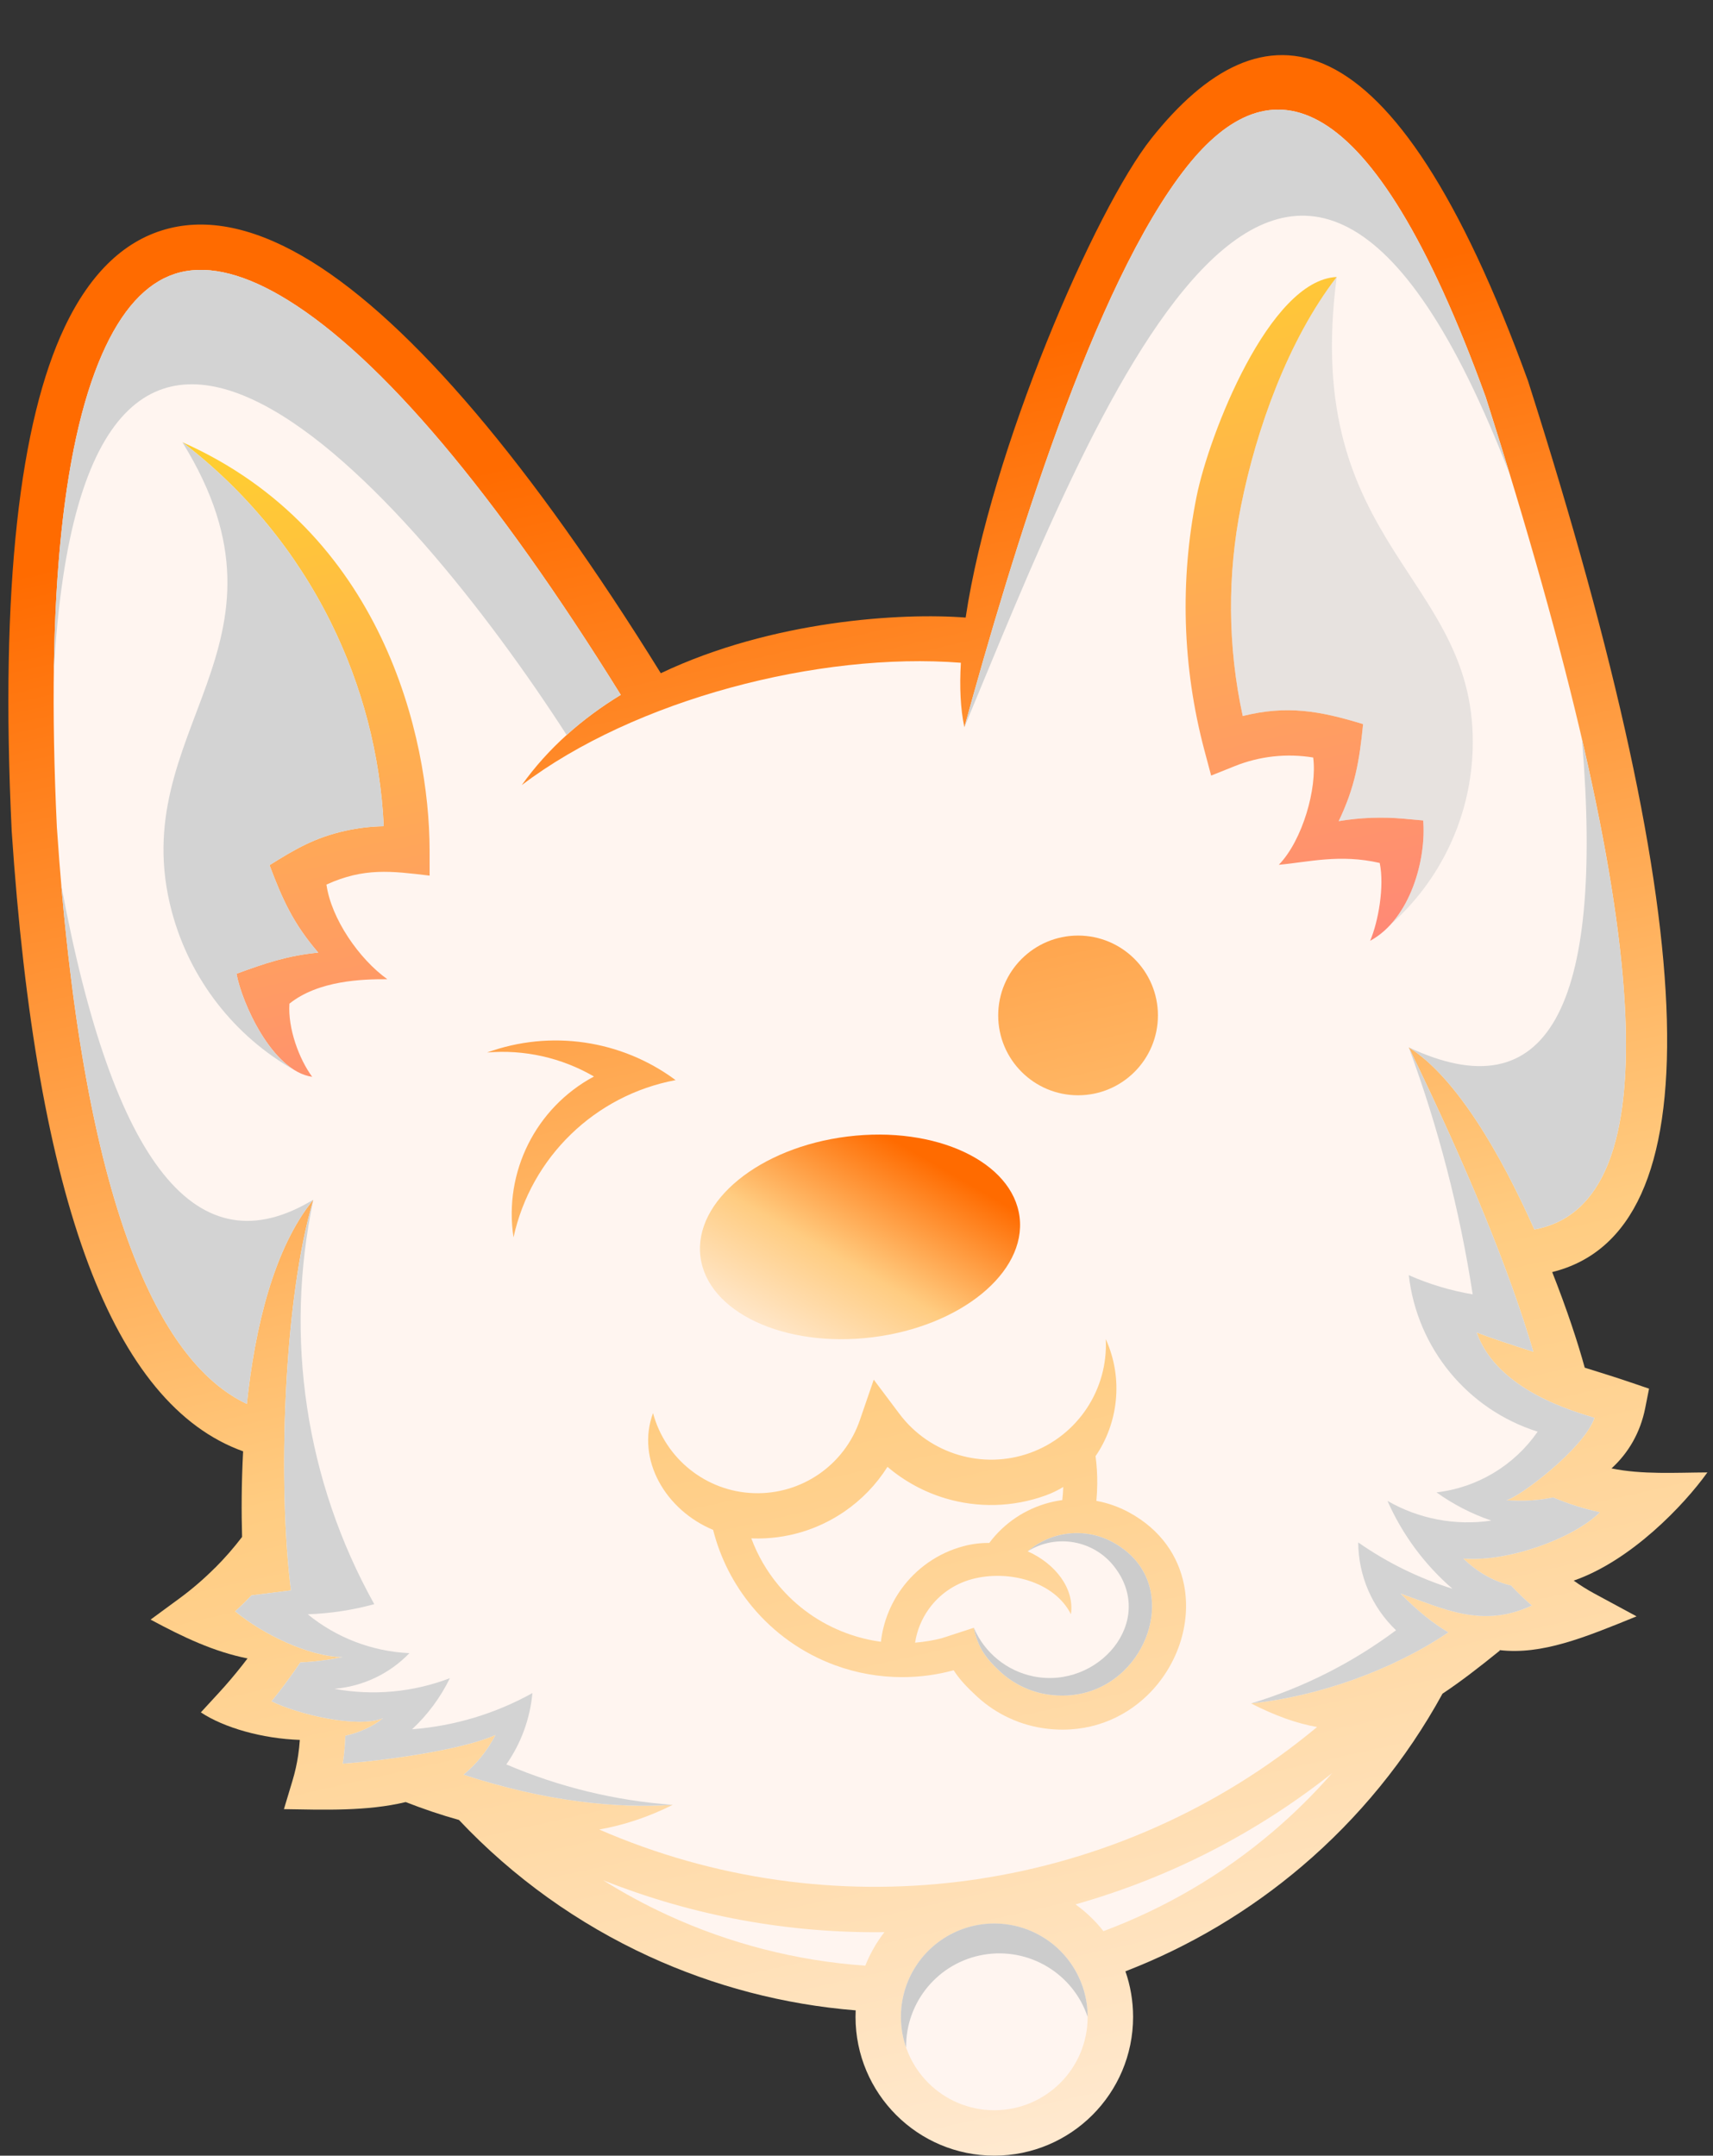 <?xml version="1.0" encoding="UTF-8"?><svg id="Layer_1" xmlns="http://www.w3.org/2000/svg" xmlns:xlink="http://www.w3.org/1999/xlink" viewBox="0 0 2083.96 2622.88"><rect x="0" y="0" width="2083.96" height="2622.88" fill="#333333" stroke="none"/><defs><style>.cls-1{fill:url(#linear-gradient-2);}.cls-2{fill:url(#linear-gradient-6);}.cls-3{clip-path:url(#clippath-2);}.cls-4{fill:#fff5f0;}.cls-5{clip-path:url(#clippath-6);}.cls-6{fill:#d3d3d3;}.cls-6,.cls-7,.cls-8{fill-rule:evenodd;}.cls-9{clip-path:url(#clippath-1);}.cls-10{clip-path:url(#clippath-4);}.cls-11{fill:url(#linear-gradient-5);}.cls-12{clip-path:url(#clippath);}.cls-13{clip-rule:evenodd;}.cls-13,.cls-14{fill:none;}.cls-15{clip-path:url(#clippath-3);}.cls-16{fill:url(#linear-gradient-7);}.cls-7{opacity:.47;}.cls-7,.cls-8{fill:#ccc;}.cls-17{fill:url(#linear-gradient-3);}.cls-18{clip-path:url(#clippath-5);}.cls-19{fill:url(#linear-gradient);}.cls-20{fill:url(#linear-gradient-4);}</style><clipPath id="clippath"><path id="SVGID" class="cls-14" d="M1754.9,2060.74c-44.16,80.72-102.34,151.52-170.81,209.82-63.85,54.36-136.51,97.73-214.95,128.01,6.04,17.37,9.33,36.04,9.33,55.47,0,46.61-18.91,88.82-49.46,119.37-30.55,30.56-72.77,49.46-119.38,49.46s-88.82-18.9-119.37-49.46c-30.55-30.55-49.46-72.76-49.46-119.37,0-2.67,.06-5.31,.19-7.95-87.38-7.04-172.54-29.42-251.6-65.77-85.91-39.5-164.58-95.41-231.04-165.91-21.56-5.98-43.15-13.34-64.82-21.76-46.88,11.35-99.66,9.38-148.11,8.6l10.47-34.81c3-9.99,5.28-20.16,6.81-30.41,.97-6.44,1.66-12.79,2.06-19.02-45.55-1.49-92.42-14.86-120.41-33.49l21.85-23.75c9.81-10.66,19.32-21.86,28.51-33.55,2.18-2.78,4.33-5.55,6.43-8.33-40.84-8.2-77.68-25.56-117.93-47.26l35.17-25.83c15.11-11.1,29.53-23.51,43.12-37.1h.1c11.75-11.74,22.75-24.33,32.92-37.67-.88-30.16-.78-65.97,1.26-104.14-79.06-28.36-141.82-104.27-188.24-227.74-47.09-125.22-78.22-301.19-93.37-527.9v-.54C0,713.53,24.37,512.78,78.49,398.34c32.14-67.96,75.23-107.6,127.6-120.55,51.51-12.74,109.73,1.36,173.18,40.62,121.48,75.17,267.12,246.54,424.63,500.72,135.74-64.56,293.57-73.77,370.87-67.69,30.26-203.13,157.38-496.71,226.04-583.12C1534.56,0,1692.68,5.62,1859.12,464.07l.32,1.08c214.89,673.34,224.51,1034.2,28.9,1082.63,17.68,44.75,31.34,86.07,39.57,116.33,20.32,6.3,39.43,12.31,55.33,17.73l22.93,7.81-4.68,23.6c-5.91,29.81-20.42,54.69-41.03,73.44h.05c37.57,7.67,78.29,5.03,116.62,4.86-28.05,39.3-92.56,107.3-162.63,131.65,8.08,5.79,16.44,11.03,25.03,15.68l51.43,27.8c-63.4,25.85-115.12,47.11-166.75,41.06l.45,.55c-25.07,20.32-47.93,37.99-69.76,52.45"/></clipPath><linearGradient id="linear-gradient" x1="1419.41" y1="2988.2" x2="704.46" y2="-188.05" gradientTransform="matrix(1, 0, 0, 1, 0, 0)" gradientUnits="userSpaceOnUse"><stop offset="0" stop-color="#fff5f0"/><stop offset=".42" stop-color="#ffcc81"/><stop offset=".78" stop-color="#ff6b00"/></linearGradient><clipPath id="clippath-1"><path id="SVGID-2" class="cls-14" d="M1332.8,1771.74c1.5,11.24,2.18,22.6,2.06,34-.07,6.88-.42,13.7-1.06,20.43,13.63,2.48,27.08,7.14,39.88,14.11,38.75,21.13,59.93,53.32,66.79,88.2,4.67,23.79,2.52,48.75-5.37,72.12-7.81,23.13-21.3,44.79-39.35,62.24-29.61,28.62-71.43,46.1-120.7,40.71-33.07-3.61-63.02-17.77-86.27-39.15-11.92-10.97-21.36-20.77-28.59-32.11-20.4,5.56-41.54,8.37-62.82,8.35-27.6-.03-55.3-4.82-81.79-14.59-39.75-14.65-74.12-39.41-100.37-70.99-22.43-26.97-38.88-58.85-47.66-93.59-57.83-24.04-93.9-85.54-73.11-142.1,15,55.81,64.8,95.46,122.58,97.42,28.97,.98,56.56-7.54,79.23-23.15,22.63-15.58,40.42-38.31,49.83-65.75l16.89-49.2,31.26,41.64c18.37,24.47,43.74,41.53,71.76,49.88,27.98,8.34,58.56,7.95,87.35-2.48,57.71-20.89,94.99-77.12,91.88-138.4,22.18,49.08,14.52,103.26-12.39,142.4"/></clipPath><linearGradient id="linear-gradient-2" x1="1364.08" y1="3000.66" x2="649.13" y2="-175.6" xlink:href="#linear-gradient"/><clipPath id="clippath-2"><path id="SVGID-3" class="cls-14" d="M522.62,1034.31l.04,31.1c-46.82-5.6-79.73-9.94-125.53,10.89,5.87,41.62,39.72,90.54,74.11,115.18-29.94-.22-83.83,1.39-119.15,29.72-1.97,30.21,11.67,67.23,27.71,89.02-49.12-7.11-85.9-91.12-92.09-125.43,34.11-12.56,62.37-22.18,99.43-25.71-30.41-35.46-43.28-64.09-59.26-106.41,31.13-19.45,54.91-33.48,92.01-41.76,15.44-3.45,31.17-5.33,46.96-5.62-4.14-86.99-26.38-171.25-64.28-247.8-42.04-84.93-103.39-160.33-180.71-219.44,243.57,108.15,300.6,359.48,300.76,496.25"/></clipPath><linearGradient id="linear-gradient-3" x1="864.95" y1="3113" x2="150" y2="-63.26" gradientTransform="matrix(1, 0, 0, 1, 0, 0)" gradientUnits="userSpaceOnUse"><stop offset="0" stop-color="#f0f"/><stop offset="1" stop-color="#ff0"/></linearGradient><clipPath id="clippath-3"><path id="SVGID-4" class="cls-14" d="M1626.2,337.04c-59.29,76.99-97.72,185.15-116.37,278.18-16.79,83.75-16.47,170.89,2.04,256,53.89-13.48,93.91-6.23,146.42,9.83-4.48,45.04-9.91,76.85-29.7,118.08,26-4.38,52.79-5.4,79.7-2.95l23.12,2.11c3.9,46.62-15.29,119.69-64.57,146.44,9.94-23.18,17.59-66.24,11.66-94.73-48.6-11.22-87.11-.96-122.74,2.22,28.9-29.88,46.83-93.1,41.81-130.52-32.14-5.28-64.99-1.71-95.27,10.41l-28.88,11.57-8.03-30.14c-27.29-102.35-30-208.07-9.74-309.12,15.14-75.56,88.57-263.97,170.56-267.39"/></clipPath><linearGradient id="linear-gradient-4" x1="2058.81" y1="2844.27" x2="1343.86" y2="-331.98" xlink:href="#linear-gradient-3"/><clipPath id="clippath-4"><path id="SVGID-5" class="cls-13" d="M1031.15,1382.85c107.22-13.26,200.89,30.67,209.23,98.12,8.34,67.46-71.81,132.88-179.02,146.14-107.22,13.26-200.89-30.67-209.24-98.13-8.34-67.46,71.81-132.88,179.03-146.14"/></clipPath><linearGradient id="linear-gradient-5" x1="937" y1="1694.2" x2="1155.49" y2="1315.76" xlink:href="#linear-gradient"/><clipPath id="clippath-5"><path id="SVGID-6" class="cls-13" d="M1311.53,1138.35c53.65,0,97.15,43.5,97.15,97.16s-43.5,97.16-97.15,97.16-97.16-43.5-97.16-97.16,43.5-97.16,97.16-97.16"/></clipPath><linearGradient id="linear-gradient-6" x1="1692.22" y1="2926.79" x2="977.27" y2="-249.46" xlink:href="#linear-gradient"/><clipPath id="clippath-6"><path id="SVGID-7" class="cls-13" d="M722.56,1309.83c-70.75,37.95-109.95,116.35-97.86,195.72,21.36-97.58,99.01-172.92,197.19-191.34-65.96-48.96-152.09-61.58-229.32-33.59,45.31-3.86,90.7,6.33,130,29.21"/></clipPath><linearGradient id="linear-gradient-7" x1="1086.3" y1="3063.18" x2="371.35" y2="-113.08" xlink:href="#linear-gradient"/></defs><g class="cls-12"><rect class="cls-19" width="2083.96" height="2622.88"/></g><path class="cls-4" d="M755.19,845.44c-152.42-245.56-291.23-409.86-404.85-480.17-50.44-31.21-94.55-42.96-131.08-33.93-35.66,8.82-66.32,38.57-90.9,90.55-50.37,106.49-72.83,298.26-59.17,584.68,14.83,221.38,44.8,392.11,89.94,512.14,37.4,99.47,84.46,162.64,141.18,189.51,9.77-92.63,32.69-189.36,80.96-248.59-36.74,122.31-43.47,347.67-27.29,475.44l-47.99,6.07c-1.81,1.88-3.64,3.73-5.48,5.58l.06,.05c-4.69,4.7-9.52,9.3-14.47,13.81,32.75,27.17,88.9,55.03,130.8,55.69-18.31,3.69-35.38,5.78-51.53,6.48-8.86,13.2-17.96,25.75-27.26,37.59-2.54,3.23-5.12,6.44-7.74,9.64,30.29,15.25,104.31,33.57,135.76,20.55-12.37,10.31-28.27,17.31-46.01,21.53-.31,10.97-1.25,21.64-2.79,31.96l-.28,1.84c47.6-3.34,144.35-16.22,185.84-34.91-10.64,20.26-23.84,36.06-38.93,48.38,100.87,32.99,186.33,41.18,254.51,36.68-30,15.03-59.78,24.74-89.46,30.04,140.21,61.03,291.78,81.49,438.6,63.34,4.66-.58,9.31-1.2,13.96-1.85,2.4-.41,4.82-.75,7.26-1.05,149.33-22.32,292.85-84.75,413.46-185.15-24.47-4.29-50.78-13.62-80.3-28.7,82.77-8.63,172.22-40.8,239.99-86.47-18.68-10.98-37.92-26.41-58.2-47.29,51.92,18.25,99.38,42.96,159.82,14.59-8.84-7.51-17.32-15.63-25.34-24.3-20.05-4.69-39.63-15.05-58.05-32.82,54.38,4.6,134.5-24.76,166.16-56.33-19.64-4.21-38.7-10.26-56.87-18.04-17.81,3.78-36.99,4.99-57.03,3.34,15.37-3.05,94.81-63.12,107.28-100.14-23.8-7.69-118-32.73-143.33-103.88,19.29,7.35,43.54,15.35,68.99,23.4-29.28-99.29-79.81-222.73-151.58-370.36,57.51,36.01,112.07,129.83,152.82,221.6,166.26-30.24,146.51-367.92-59.29-1013.09-140.69-387.45-263.64-405.65-363.34-280.19-113.65,143.04-213.1,472.28-270.78,682.21-4.8-22.2-5.99-48.79-4.28-78.46-172.25-13.52-396.86,44.6-534.2,148.85,32.52-45.61,74.26-81.58,120.46-109.82"/><g class="cls-9"><rect class="cls-1" x="773.63" y="1629.33" width="671.5" height="479.6"/></g><path class="cls-4" d="M1075.95,2350.92c-115.46,1.51-231.76-19.25-342.15-63.14,25.27,15.87,51.49,30.04,78.47,42.44,75.44,34.69,156.89,55.66,240.4,61.49,5.86-14.74,13.73-28.45,23.28-40.8"/><path class="cls-4" d="M1194.58,2341.47l-2.91,.42c-24.17,3.85-45.81,15.31-62.35,31.85-20.54,20.53-33.26,48.94-33.26,80.3s12.72,59.76,33.26,80.3c20.54,20.55,48.94,33.26,80.3,33.26s59.77-12.72,80.3-33.26c20.55-20.54,33.26-48.93,33.26-80.3s-12.71-59.77-33.26-80.3c-20.54-20.55-48.93-33.26-80.3-33.26-5.1,0-10.12,.34-15.04,.99"/><path class="cls-4" d="M1342.38,2349.72c75.54-28.2,145.25-69.25,206.09-121.05,25.67-21.86,49.79-45.65,72.14-71.23-94.1,74.57-200.43,128.08-312.18,159.68,7.32,5.29,14.21,11.16,20.58,17.53,4.75,4.75,9.22,9.77,13.37,15.06"/><g class="cls-3"><rect class="cls-17" x="221.86" y="538.06" width="300.79" height="772.18"/></g><g class="cls-15"><rect class="cls-20" x="1435.39" y="337.04" width="299.92" height="807.69"/></g><g class="cls-10"><rect class="cls-11" x="843.78" y="1369.59" width="404.94" height="270.78"/></g><path class="cls-4" d="M1113.24,1998.7c10.8-.88,21.54-2.65,32.08-5.3h.02l39.37-12.82c4.61,23.66,15.16,37.82,32.07,53.37,16.91,15.56,38.66,25.85,62.63,28.47,35.91,3.93,66.26-8.69,87.67-29.38,13.24-12.79,23.12-28.64,28.83-45.55,5.63-16.68,7.2-34.35,3.91-51.07-4.61-23.46-19.16-45.27-45.9-59.86-21.3-11.61-45.3-13.91-67.2-8.16-13.31,3.5-25.83,9.98-36.48,19.16,34.14,15.29,57.07,45.65,52.6,76.5-20.35-40.28-76.8-54.39-120.36-42.67-21.77,5.86-39.98,18.94-52.38,36.13-8.68,12.03-14.54,26.1-16.85,41.18"/><path class="cls-4" d="M1203.5,1877.36c18.49-24.75,44.36-41.5,72.69-48.95,5.3-1.4,10.7-2.46,16.15-3.19,.6-5.32,.99-10.64,1.16-15.94-6.72,4.09-13.87,7.55-21.39,10.28-40.28,14.58-82.93,15.17-121.9,3.55-25.64-7.64-49.74-20.6-70.55-38.34-13.63,21.6-31.44,39.98-52.13,54.22-32.17,22.16-71.26,34.25-112.26,32.86l-1.26-.06c7.74,20.85,18.92,40.05,32.91,56.88,21.6,25.97,49.98,46.39,82.89,58.51,13.73,5.06,27.77,8.52,41.86,10.42,2.69-23.51,11.45-45.55,24.91-64.21,17.88-24.79,44.02-43.6,75.22-52,10.69-2.88,21.35-4.13,31.71-4.03"/><path class="cls-8" d="M1102.35,2491.39c-.62-55.79,39.44-103.75,94.46-113.05,55.01-9.31,108.62,22.8,126.38,75.7,.03-45.17-26.7-86.06-68.09-104.15-41.39-18.09-89.56-9.95-122.69,20.75-33.14,30.69-44.94,78.1-30.06,120.75"/><g class="cls-18"><rect class="cls-2" x="1214.37" y="1138.35" width="194.32" height="194.32"/></g><g class="cls-5"><rect class="cls-16" x="592.56" y="1252.63" width="229.32" height="252.92"/></g><path class="cls-6" d="M219.26,331.34c-35.66,8.82-66.32,38.57-90.9,90.55-38.32,81.02-60.49,211.4-62.88,395.27,37.16-672.53,432.21-220.01,623.89,77.09,20.4-18.4,42.55-34.58,65.82-48.81-152.42-245.56-291.23-409.86-404.85-480.17-50.44-31.21-94.55-42.96-131.08-33.93"/><path class="cls-6" d="M1443.99,202.66c-113.65,143.04-213.1,472.28-270.78,682.21,154.36-370.46,392.77-1010.04,663.66-307.3-9.38-30.8-19.24-62.37-29.55-94.72-140.69-387.45-263.64-405.65-363.34-280.19"/><path class="cls-7" d="M1791.48,915c8.76-214.94-209.01-245.41-165.28-577.95-59.29,76.99-97.72,185.15-116.37,278.18-16.79,83.75-16.47,170.89,2.04,256,53.89-13.48,93.91-6.23,146.42,9.83-4.48,45.04-9.91,76.85-29.7,118.08,26-4.38,52.79-5.4,79.7-2.95l23.12,2.11c3.16,37.79-8.85,92.95-39.75,126.73,60.13-53.19,96.5-128.92,99.81-210.03"/><path class="cls-6" d="M221.86,538.06c154.12,249.03-72,349.39-12.85,571.13,21.87,81.97,75.87,151.57,149.66,193.14-38.3-23.18-65.7-88.33-70.97-117.52,34.11-12.56,62.37-22.18,99.43-25.71-30.41-35.46-43.28-64.09-59.26-106.41,31.13-19.45,54.91-33.48,92.01-41.76,15.44-3.45,31.17-5.33,46.96-5.62-4.14-86.99-26.38-171.25-64.28-247.8-42.04-84.93-103.39-160.33-180.71-219.44"/><path class="cls-6" d="M381.27,1459.63c-141.12,85.76-243.36-41.71-306.7-382.41,16.16,187.38,44.34,334.56,84.55,441.49,37.4,99.47,84.46,162.64,141.18,189.51,9.77-92.63,32.69-189.36,80.96-248.59"/><path class="cls-6" d="M1924.52,899.24c27.4,328.91-42.84,453.94-210.73,375.09,57.51,36.01,112.07,129.83,152.82,221.6,125.8-22.88,145.11-221.77,57.9-596.69"/><path class="cls-6" d="M455.33,1951.87c-83.48-149.69-109.79-324.61-74.06-492.24-36.74,122.31-43.47,347.67-27.29,475.44l-47.99,6.07c-1.81,1.88-3.64,3.73-5.48,5.58l.06,.05c-4.69,4.7-9.52,9.3-14.47,13.81,32.75,27.17,88.9,55.03,130.8,55.69-18.31,3.69-35.38,5.78-51.53,6.48-8.86,13.2-17.96,25.75-27.26,37.59-2.54,3.23-5.12,6.44-7.74,9.64,30.29,15.25,104.31,33.57,135.76,20.55-12.37,10.31-28.27,17.31-46.01,21.53-.31,10.97-1.25,21.64-2.79,31.96l-.28,1.84c47.6-3.34,144.35-16.22,185.84-34.91-10.64,20.26-23.84,36.06-38.93,48.38,100.87,32.99,186.33,41.18,254.51,36.68-69.76-5.01-138.2-21.63-202.49-49.18,17.93-25.7,28.87-55.6,31.74-86.79-45.05,25.05-94.99,40.08-146.39,44.04,19.01-17.74,34.59-38.81,45.99-62.18-44.77,17.15-93.4,21.63-140.55,12.95,34.7-2.91,67.16-18.32,91.32-43.39-45.25-2.07-88.63-18.65-123.71-47.28,27.37-.98,54.54-5.11,80.96-12.31"/><path class="cls-6" d="M1761.96,1986.16c-18.68-10.98-37.92-26.41-58.2-47.29,51.92,18.25,99.38,42.96,159.82,14.59-8.84-7.51-17.32-15.63-25.34-24.3-20.05-4.69-39.63-15.05-58.05-32.82,54.38,4.6,134.5-24.76,166.16-56.33-19.64-4.21-38.7-10.26-56.87-18.04-17.81,3.78-36.99,4.99-57.03,3.34,15.37-3.05,94.81-63.12,107.28-100.14-23.8-7.69-118-32.73-143.33-103.88,19.29,7.35,43.54,15.35,68.99,23.4-29.28-99.29-79.81-222.73-151.58-370.36,35.96,97.32,62.02,198.01,77.79,300.56-26.77-4.53-52.88-12.36-77.72-23.32,10.09,88.84,71.49,163.45,156.75,190.42-28.51,41.15-73.34,68.06-123.06,73.85,20.44,14.63,42.92,26.2,66.71,34.33-43.6,6.48-88.11-1.96-126.31-23.96,18.11,41.03,45.1,77.53,79.02,106.87-40.87-12.79-79.54-31.8-114.63-56.35,.19,40.39,16.79,78.97,45.99,106.87-53.17,39.69-112.85,69.81-176.36,89.03,82.77-8.63,172.22-40.8,239.99-86.47"/><path class="cls-8" d="M1355.78,1906.49c51.46,66.71-20.17,149.03-98.41,133.25-32.48-6.56-59.66-28.69-72.66-59.17,4.61,23.66,15.16,37.82,32.07,53.37,16.91,15.56,38.66,25.85,62.63,28.47,35.91,3.93,66.26-8.69,87.67-29.38,13.24-12.79,23.12-28.64,28.83-45.55,5.63-16.68,7.2-34.35,3.91-51.07-4.61-23.46-19.16-45.27-45.9-59.86-21.3-11.61-45.3-13.91-67.2-8.16-13.31,3.5-25.83,9.98-36.48,19.16,34.82-21.76,80.46-13.57,105.54,18.94"/></svg>